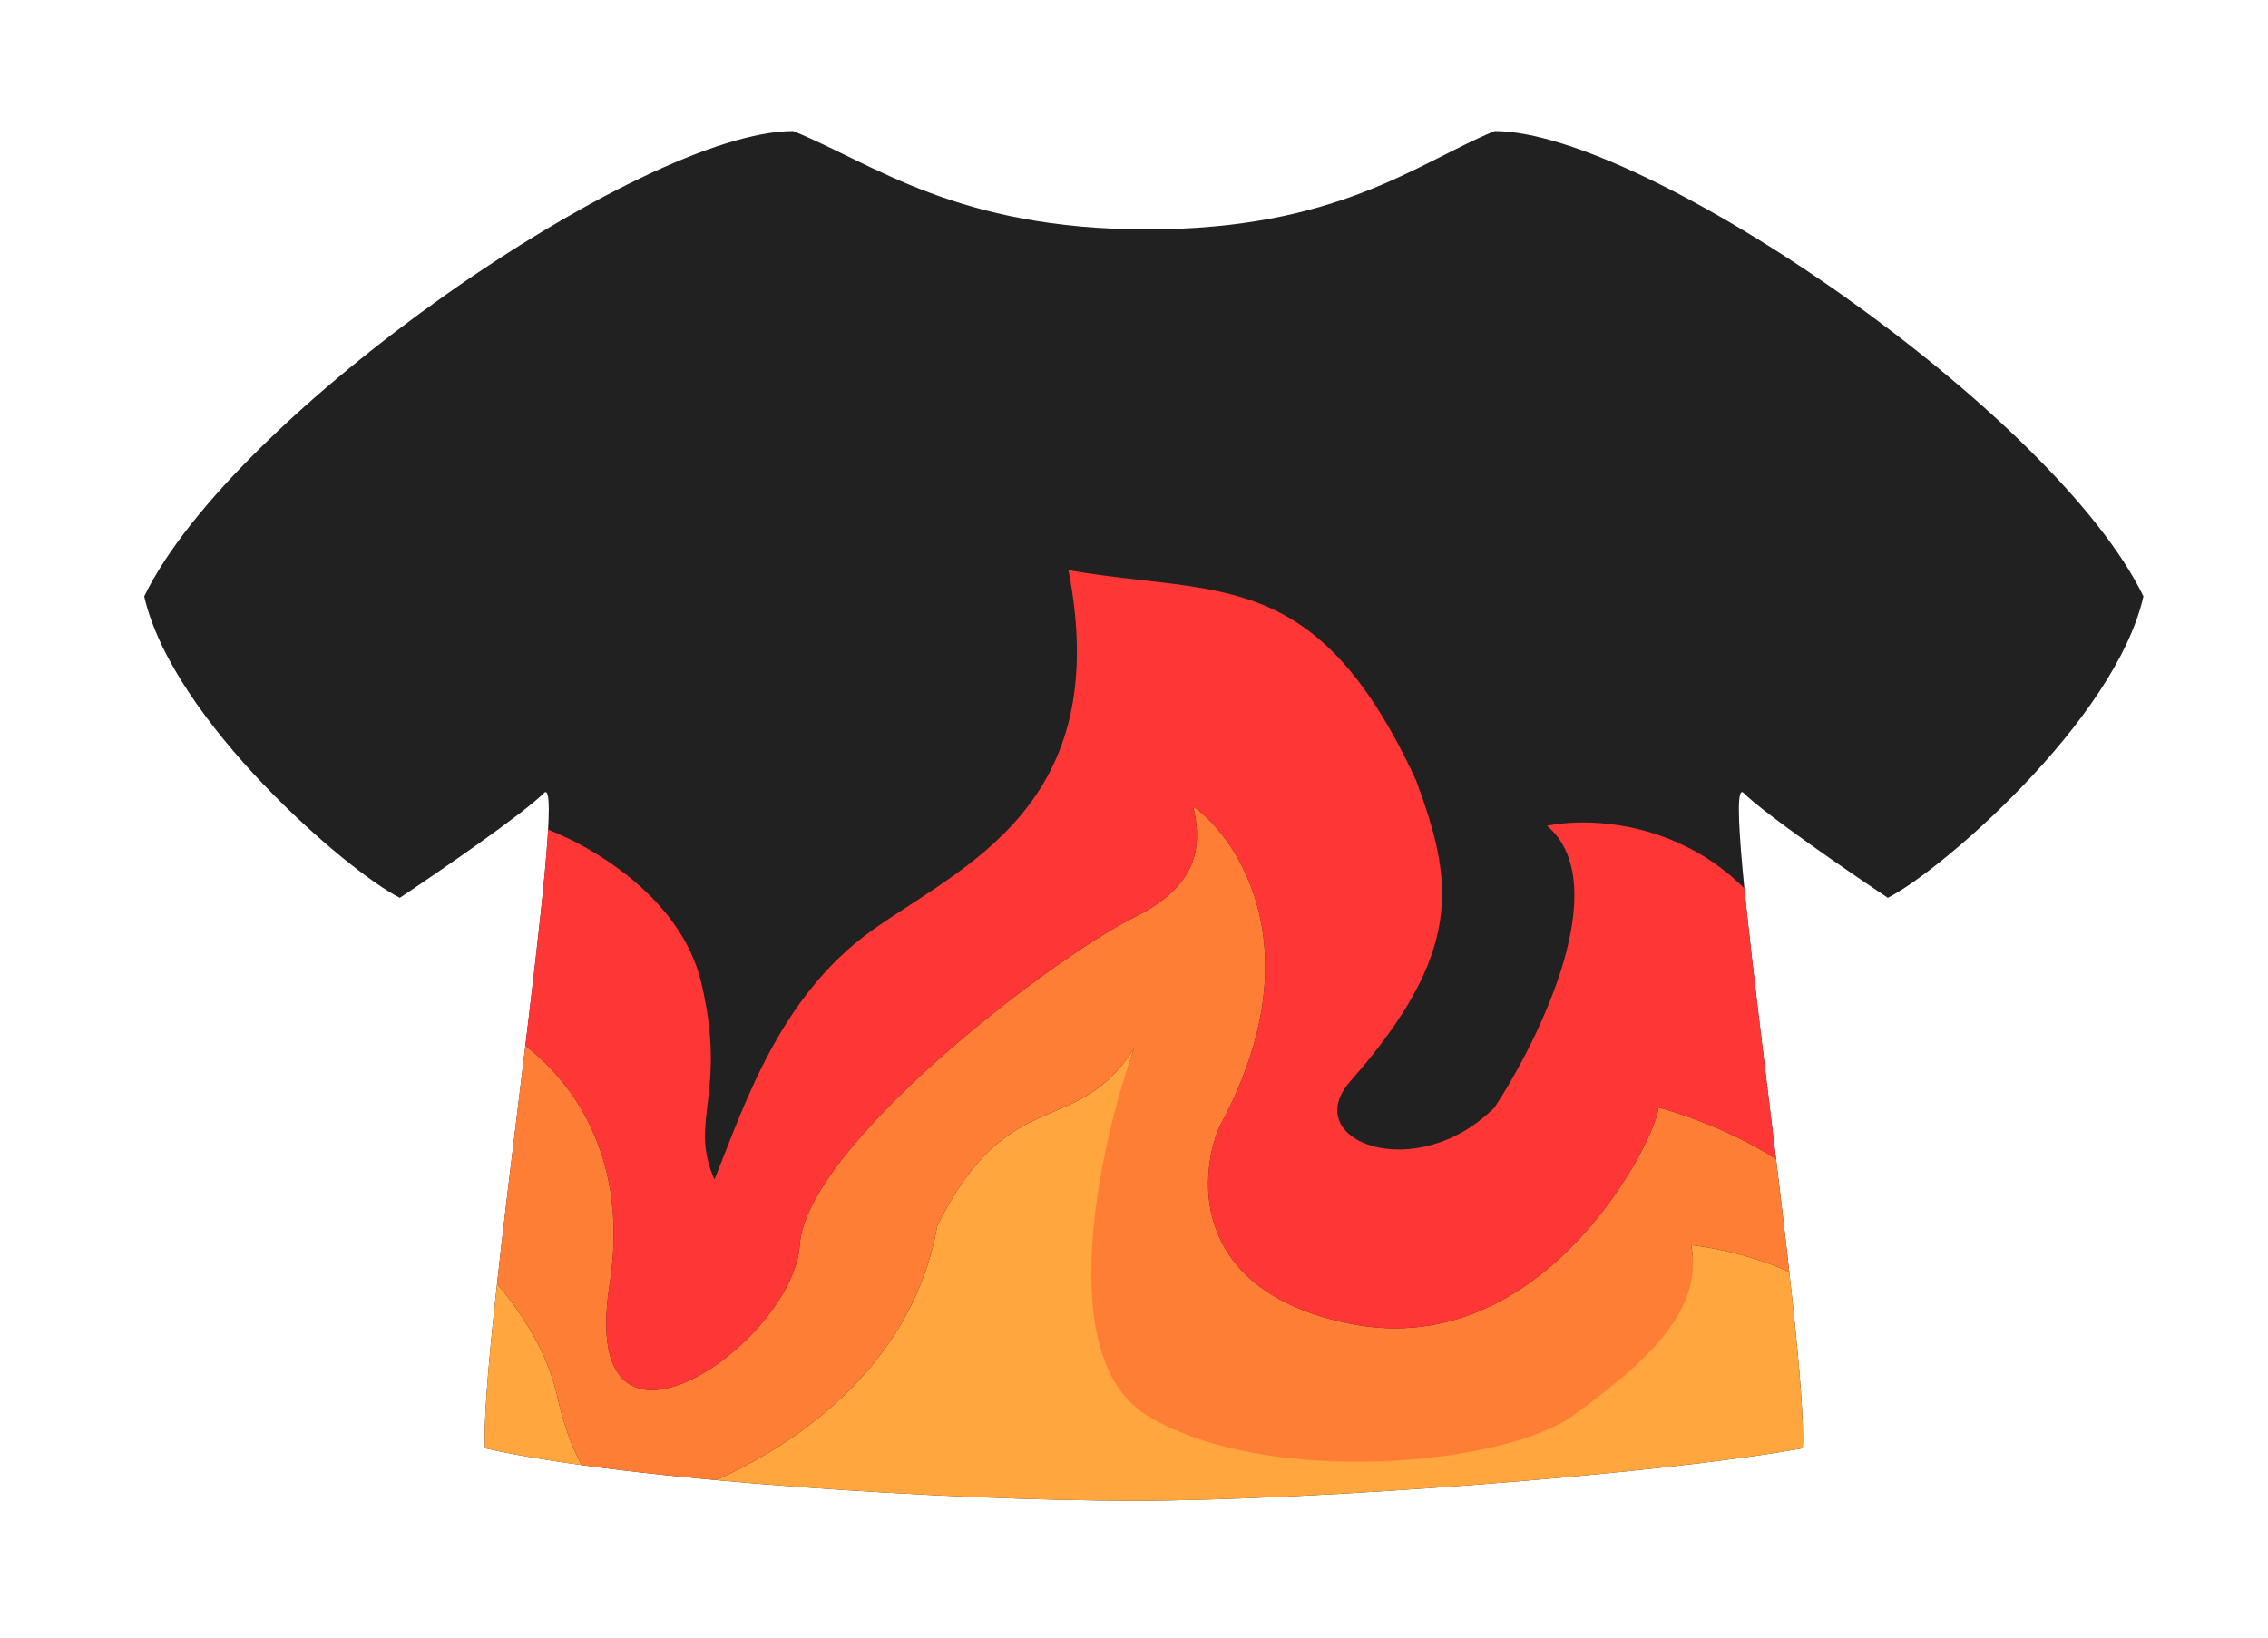 <svg width="173" height="125" viewBox="0 0 173 125" fill="none" xmlns="http://www.w3.org/2000/svg">
  <g clip-path="url(#clip0)" transform="translate(-20)">
    <rect x="20" width="173" height="125" fill="#212121" />
    <path
      d="M52.5 117.5H158.5V98.058C155.293 96.19 151.441 95.271 149 95C150 100 144.591 101.427 139.5 105.5C134.5 109.5 120.5 111 111.5 105.5C104.3 101.1 103.833 87.5 106.5 80C102 87 97 82.5 91.5 93.5C89.1 107.186 75.167 113.536 68.5 115C67.167 115.167 64.1 113.7 62.5 106.5C61.586 102.389 58.782 98.626 55.892 95.75L52.5 117.5Z"
      fill="#FFA63E"
    />
    <path
      d="M81 95C80.5 102.5 64 114 66.5 98C68.151 87.436 62.876 81.368 58.547 78.727L55.892 95.75C58.782 98.626 61.587 102.389 62.5 106.5C64.1 113.7 67.167 115.167 68.5 115C75.167 113.536 89.1 107.186 91.5 93.5C97 82.5 102 87 106.5 80C103.833 87.5 100.3 103.6 107.5 108C116.5 113.5 134.728 111.834 140 108C145.5 104 150 100 149 95C151.441 95.271 155.294 96.19 158.5 98.058V90.812C155.212 87.538 149.64 85.345 146.5 84.5C146.5 86.5 138 104 123 101C111 98.6 111.333 90 113 86C120.2 72.8 114.667 64.167 111 61.5C112 65.5 110.5 68 106.5 70C100 73.25 81.5 87.5 81 95Z"
      fill="#FF7E36"
    />
    <path
      d="M73.5 75C71.9 68.2 64.5 64.167 61 63L58.547 78.727C62.876 81.368 68.151 87.436 66.5 98C64 114 80.5 102.5 81 95C81.5 87.5 100 73.25 106.5 70C110.5 68 112 65.5 111 61.5C114.667 64.167 120.2 72.8 113 86C111.333 90 111 98.6 123 101C138 104 146.5 86.5 146.5 84.5C149.64 85.345 155.212 87.538 158.5 90.812V77.5C154.5 63.5 143.167 62 138 63C143.2 67.4 137.5 79.167 134 84.5C128 90.5 119 87.045 123 82.5C131.8 72.5 130.833 67.167 128 59.5C120.4 43.1 113 45.5 101.5 43.5C105 61.5 93.453 66.034 86.5 71C79.5 76 76.833 84.167 74.5 90C72.5 85.5 75.5 83.5 73.5 75Z"
      fill="#FF3636"
    />
  </g>
  <defs>
    <clipPath id="clip0" x="31" y="10" width="153" height="105">
      <path
        d="M31 45.5C37.8 31.5 69 10 80.5 10C86.667 12.5 93 17.5 107.5 17.5C122 17.5 128 12.5 134 10C145.5 10 176.7 31.5 183.5 45.5C181.333 55 168 66.5 164 68.5C161 66.5 154.6 62.1 153 60.5C151 58.5 158 103 157.5 110.5C146.5 112.5 120.1 114.5 106.5 114.5C92.9 114.5 68 113 57 110.5C56.5 103 63.5 58.5 61.5 60.5C59.9 62.1 53.5 66.5 50.5 68.5C46.5 66.5 33.167 55 31 45.5Z"
      />
    </clipPath>
  </defs>
</svg>
